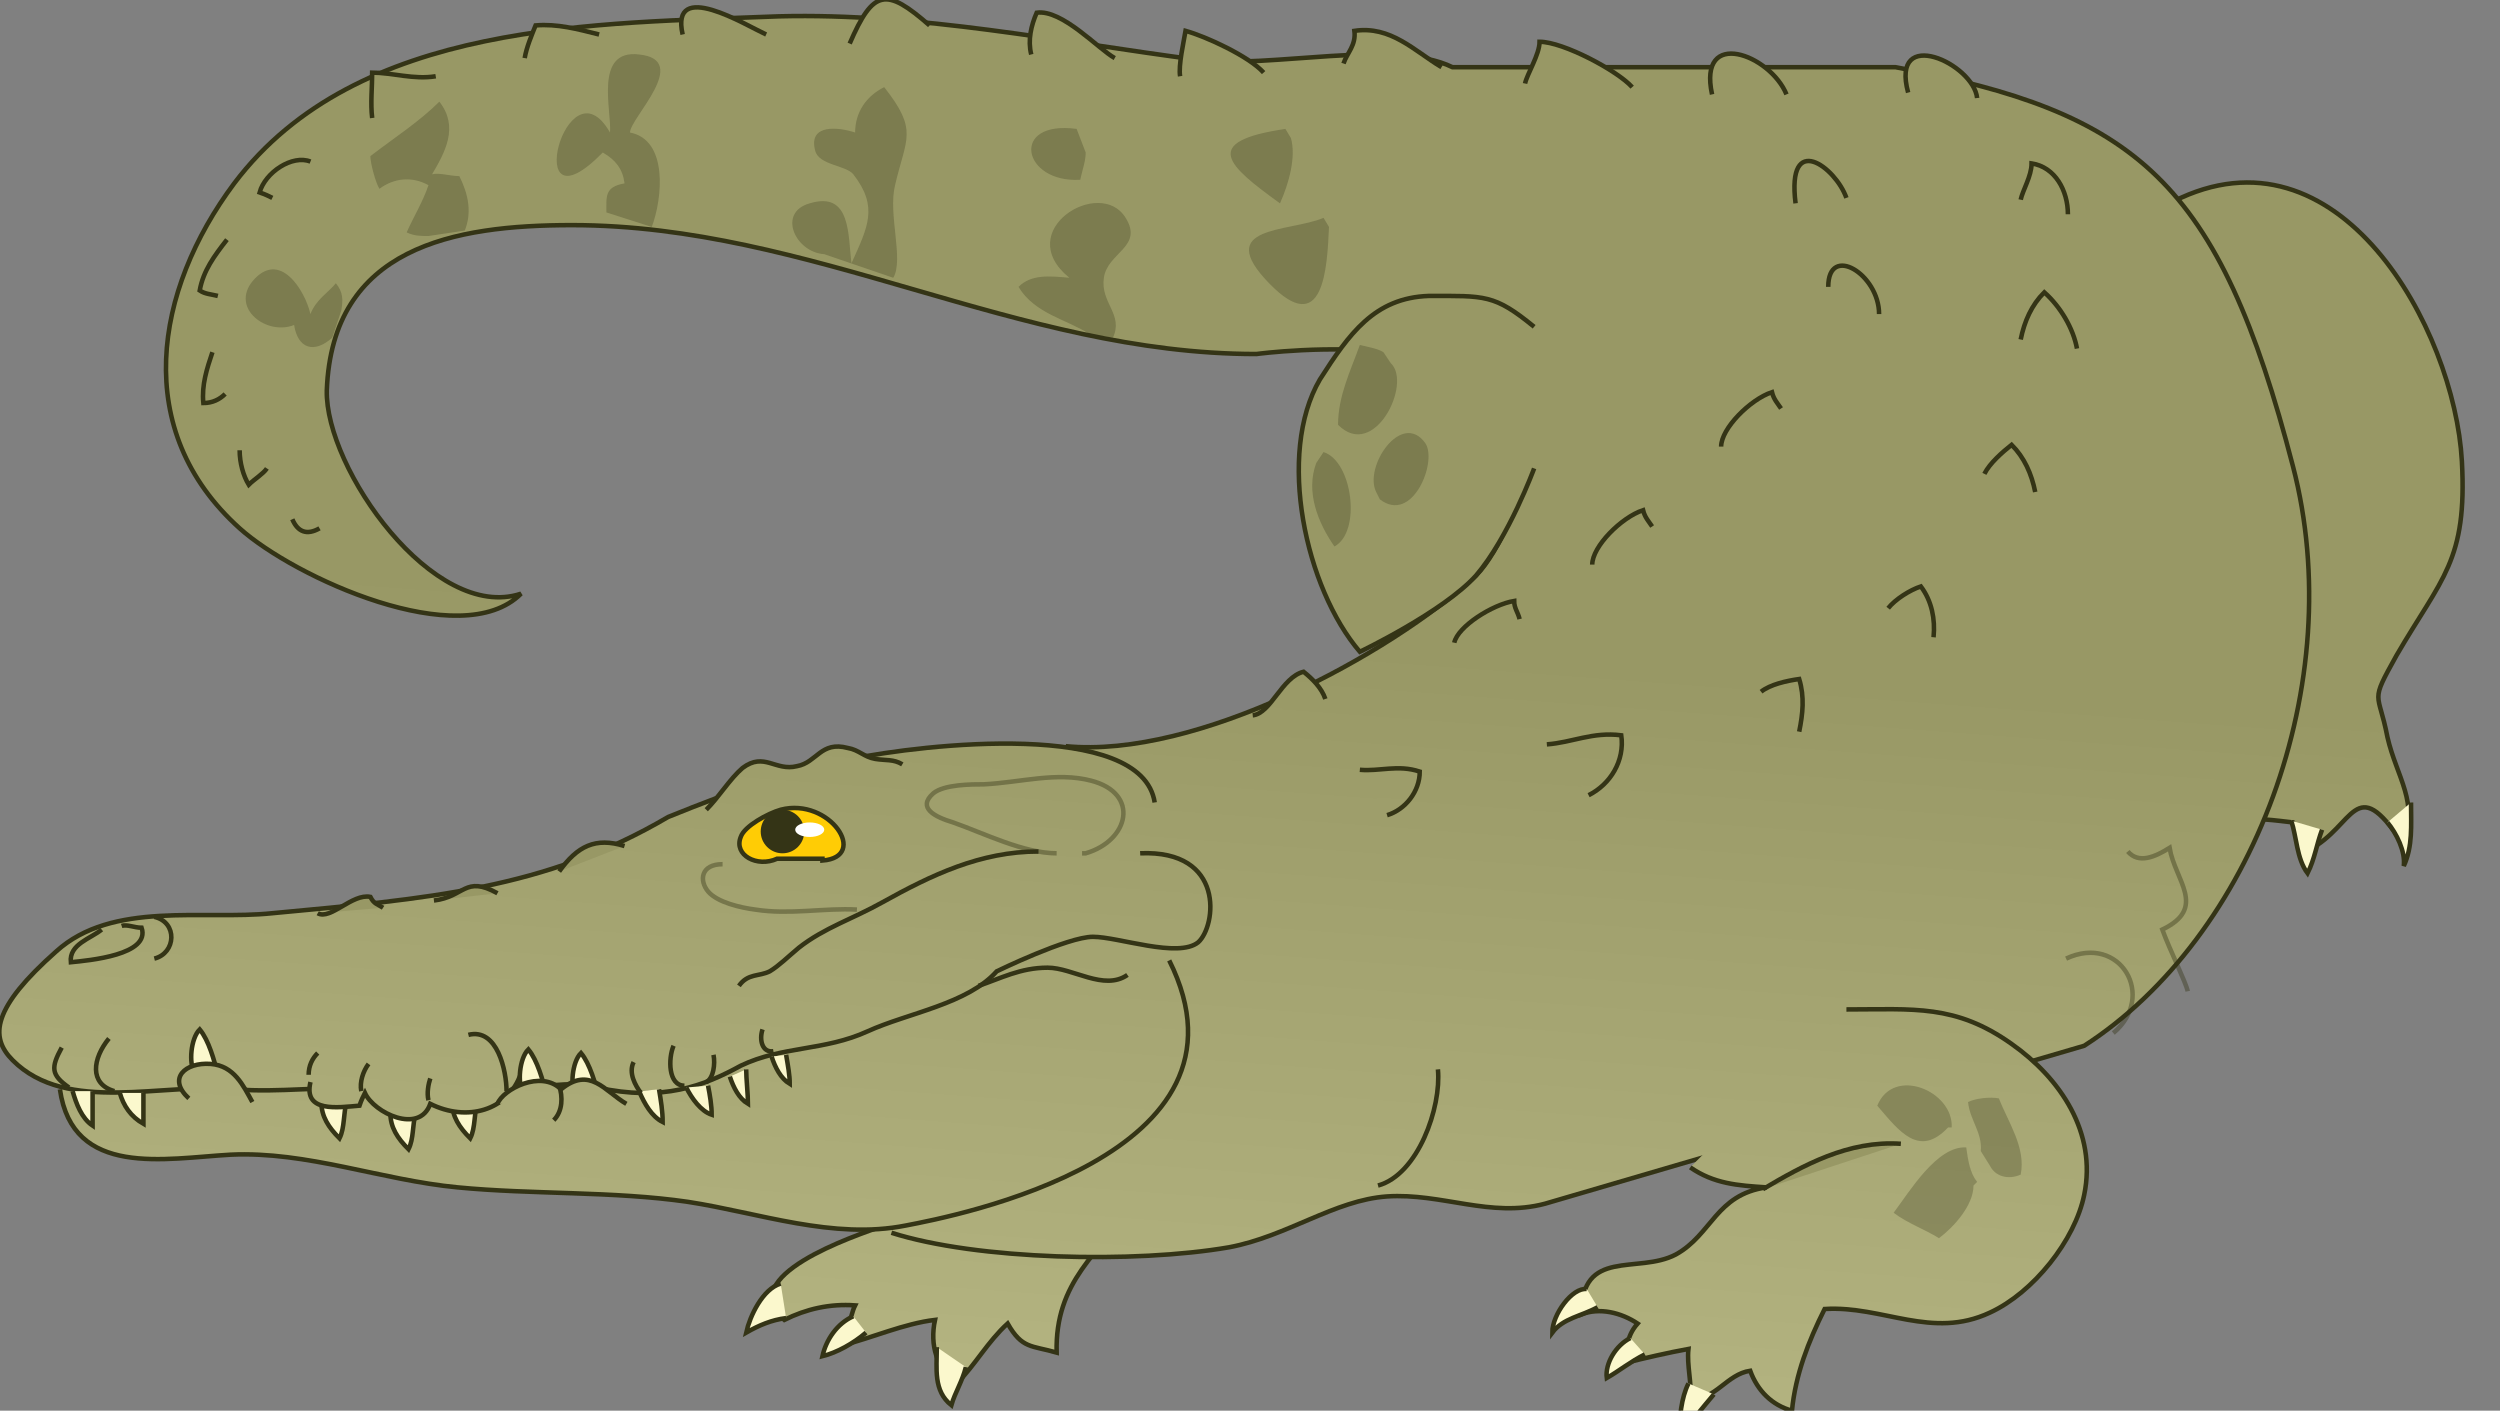 <svg xmlns="http://www.w3.org/2000/svg" version="1.0" viewBox="0 0 137.7 77.7"><rect x="0" y="0" width="137.7" height="77.7" fill="#808080" stroke="none"/><switch><g><linearGradient id="a" x1="120.344" x2="126.112" y1="115.942" y2="39.226" gradientUnits="userSpaceOnUse"><stop offset="0" stop-color="#cbcb98"/><stop offset="1" stop-color="#989865"/></linearGradient><path fill="url(#a)" stroke="#343416" stroke-width=".25" d="M119.7 11.1c9.1-4.6 15.5 7 15.9 14.3.3 5.5-1.1 6.4-3.6 10.7-1.5 2.7-1 1.9-.5 4.5.5 2.2 1.8 3.7.8 5.8-2.6-3.9-2.6-.9-5.1.4-.2-.5-.6-1-.9-1.5-.9-.1-2.2-.3-3.1-.1"/><linearGradient id="b" x1="49.382" x2="55.15" y1="110.767" y2="34.05" gradientUnits="userSpaceOnUse"><stop offset="0" stop-color="#cbcb98"/><stop offset="1" stop-color="#989865"/></linearGradient><path fill="url(#b)" stroke="#343416" stroke-width=".25" d="M48.7 67.5c-1.7.6-8.3 2.8-5.5 5.2 1.2-.6 2.5-.9 3.9-.8-.3.6-.4 1.8-.7 2.2 1.6-.4 3.4-1.2 5.1-1.4-.3 1.4.1 2.7 1.2 3.5 1-1 1.7-2.3 2.8-3.3.8 1.4 1.3 1.2 2.7 1.6-.1-3.9 2.3-5.5 4.4-8.3"/><linearGradient id="c" x1="61.914" x2="67.667" y1="111.597" y2="35.085" gradientUnits="userSpaceOnUse"><stop offset="0" stop-color="#cbcb98"/><stop offset="1" stop-color="#989865"/></linearGradient><path fill="url(#c)" stroke="#343416" stroke-width=".25" d="M49.1 67.9c4.7 1.5 13.4 1.7 18.6.8 3.2-.6 5.8-2.6 8.7-2.8 3-.2 5.7 1.2 8.7.4l29.7-8.7c9.3-6 14.6-20 11.5-31.9-4.1-15.8-8.6-19.5-21.9-22H80c-3.3-1.6-10 .1-14-.4C58.3 2.3 50.7.7 42.9.9c-10 .4-23.2.2-30 9.2-4.4 5.9-5.7 13.6.3 19 3 2.7 12.2 6.9 15.5 3.6-4.8 1.6-10.8-6.9-10.7-11.2.3-7.9 7-9.1 13.5-9.1 13.2 0 24.5 7.1 37.7 7.1 0 0 16.2-2.2 14.9 6.3-.2 1.3-1.5 4.6-2.8 5.9-4.8 4.4-15.4 10.1-22.6 9.4"/><linearGradient id="d" x1="97.587" x2="103.356" y1="114.392" y2="37.675" gradientUnits="userSpaceOnUse"><stop offset="0" stop-color="#cbcb98"/><stop offset="1" stop-color="#989865"/></linearGradient><path fill="url(#d)" stroke="#343416" stroke-width=".25" d="M101.7 55.6c3.7 0 6-.3 9.1 1.9 2.7 1.9 4.7 4.9 4 8.3-.5 2.5-2.8 5.4-5.2 6.5-3.2 1.5-5.9-.4-9.1-.2-.9 1.8-1.6 3.6-1.8 5.6-1.1-.3-1.9-1.1-2.3-2.2-1.3.2-1.9 1.6-3.3 1.6.1-.9-.2-1.9-.1-2.8-1.1.2-2.4.5-3.6.8.3-.8.1-1.4.8-2.2-.9-.6-2.1-.9-3.1-.5 0-3.7 3.1-2.2 5.2-3.3 2-1.1 2.2-3.3 5-3.7-1.6-.1-2.9-.2-4.2-1.1"/><linearGradient id="e" x1="30.568" x2="36.336" y1="109.351" y2="32.637" gradientUnits="userSpaceOnUse"><stop offset="0" stop-color="#cbcb98"/><stop offset="1" stop-color="#989865"/></linearGradient><path fill="url(#e)" stroke="#343416" stroke-width=".25" d="M3.3 60c.7 4.9 5.8 3.8 9.4 3.6 4.2-.2 8.3 1.4 12.5 1.8 4.1.4 8.6.2 12.7.8 3.9.6 8 2.1 12 1.3 2.6-.5 19.9-3.8 14.5-14.6"/><linearGradient id="f" x1="29.114" x2="34.882" y1="109.242" y2="32.526" gradientUnits="userSpaceOnUse"><stop offset="0" stop-color="#cbcb98"/><stop offset="1" stop-color="#989865"/></linearGradient><path fill="url(#f)" stroke="#343416" stroke-width=".25" d="M63.6 44.2c-.7-4.6-12.8-3.2-16.7-2.4-3.8.8-6.4 1.7-10.1 3.2-6.8 4-13.3 4.5-21.8 5.3-3.8.4-8.8-.7-11.9 2.1-3.5 3.1-3.7 4.7-2.4 6 3 3 8.3 1.2 12.3 1.6 2.4.2 4.8-.2 7.2 0 1.7.2 3.5 1.1 5.3.8 2.5-.4 5-1.5 7.4-.9 3.6.8 5.9-.1 7.9-1.2 2.3-1.1 4.6-.8 7-1.9 2.2-1 5.5-1.5 7.1-3.3 0 0 3.9-1.9 5.3-1.9s4.7 1.2 5.8.3c1-.9 1.5-5.1-3.2-4.9"/><linearGradient id="g" x1="71.601" x2="77.37" y1="112.439" y2="35.722" gradientUnits="userSpaceOnUse"><stop offset="0" stop-color="#cbcb98"/><stop offset="1" stop-color="#989865"/></linearGradient><path fill="url(#g)" stroke="#343416" stroke-width=".25" d="M84.5 18c-2.2-1.8-2.7-1.7-5.8-1.7-3 .1-4.4 2.1-6 4.6-2.4 4.1-.8 11.5 2.2 15 0 0 4.6-2.2 6.4-4.2 1.8-2.1 3.2-5.9 3.2-5.9"/><linearGradient id="h" x1="94.736" x2="100.504" y1="114.159" y2="37.457" gradientUnits="userSpaceOnUse"><stop offset="0" stop-color="#cbcb98"/><stop offset="1" stop-color="#989865"/></linearGradient><path fill="url(#h)" stroke="#343416" stroke-width=".25" d="M100.7 15.8c0-2.4 2.8-.7 2.8 1.5"/><linearGradient id="i" x1="92.482" x2="98.25" y1="114.005" y2="37.291" gradientUnits="userSpaceOnUse"><stop offset="0" stop-color="#cbcb98"/><stop offset="1" stop-color="#989865"/></linearGradient><path fill="url(#i)" stroke="#343416" stroke-width=".25" d="M101.7 10.9c-.6-1.7-3.3-3.7-2.8.3"/><linearGradient id="j" x1="88.067" x2="93.837" y1="113.693" y2="36.965" gradientUnits="userSpaceOnUse"><stop offset="0" stop-color="#cbcb98"/><stop offset="1" stop-color="#989865"/></linearGradient><path fill="url(#j)" stroke="#343416" stroke-width=".25" d="M98.4 5.2c-.9-2.2-4.9-3.7-4.1 0"/><linearGradient id="k" x1="78.806" x2="84.575" y1="113.006" y2="36.272" gradientUnits="userSpaceOnUse"><stop offset="0" stop-color="#cbcb98"/><stop offset="1" stop-color="#989865"/></linearGradient><path fill="url(#k)" stroke="#343416" stroke-width=".25" d="M89.9 4.8c-.8-.9-3.8-2.5-5.1-2.5 0 .7-.7 1.8-.8 2.3"/><linearGradient id="l" x1="68.534" x2="74.302" y1="112.202" y2="35.489" gradientUnits="userSpaceOnUse"><stop offset="0" stop-color="#cbcb98"/><stop offset="1" stop-color="#989865"/></linearGradient><path fill="url(#l)" stroke="#343416" stroke-width=".25" d="M79.4 3.7c-1.5-.9-2.8-2.3-4.8-2 .1.8-.4 1.2-.6 1.8"/><linearGradient id="m" x1="59.238" x2="65.009" y1="111.55" y2="34.805" gradientUnits="userSpaceOnUse"><stop offset="0" stop-color="#cbcb98"/><stop offset="1" stop-color="#989865"/></linearGradient><path fill="url(#m)" stroke="#343416" stroke-width=".25" d="M69.6 4c-.8-.9-3.2-2-4.3-2.3-.1.6-.4 1.9-.3 2.5"/><linearGradient id="n" x1="50.975" x2="56.743" y1="110.877" y2="34.168" gradientUnits="userSpaceOnUse"><stop offset="0" stop-color="#cbcb98"/><stop offset="1" stop-color="#989865"/></linearGradient><path fill="url(#n)" stroke="#343416" stroke-width=".25" d="M61.4 3.2c-.9-.5-2.9-2.7-4.3-2.5-.3.7-.5 1.5-.3 2.3"/><linearGradient id="o" x1="40.877" x2="46.645" y1="110.119" y2="33.409" gradientUnits="userSpaceOnUse"><stop offset="0" stop-color="#cbcb98"/><stop offset="1" stop-color="#989865"/></linearGradient><path fill="url(#o)" stroke="#343416" stroke-width=".25" d="M51.2 1.4c-2.4-2.1-3.1-2-4.4 1"/><linearGradient id="p" x1="31.768" x2="37.536" y1="109.442" y2="32.727" gradientUnits="userSpaceOnUse"><stop offset="0" stop-color="#cbcb98"/><stop offset="1" stop-color="#989865"/></linearGradient><path fill="url(#p)" stroke="#343416" stroke-width=".25" d="M42.2 1.9c-1.1-.5-5.3-3.1-4.6 0"/><linearGradient id="q" x1="22.948" x2="28.719" y1="108.831" y2="32.078" gradientUnits="userSpaceOnUse"><stop offset="0" stop-color="#cbcb98"/><stop offset="1" stop-color="#989865"/></linearGradient><path fill="url(#q)" stroke="#343416" stroke-width=".25" d="M33 1.9c-1.2-.3-2.3-.6-3.5-.5-.2.5-.5 1.2-.6 1.8"/><linearGradient id="r" x1="14.421" x2="20.189" y1="108.125" y2="31.419" gradientUnits="userSpaceOnUse"><stop offset="0" stop-color="#cbcb98"/><stop offset="1" stop-color="#989865"/></linearGradient><path fill="url(#r)" stroke="#343416" stroke-width=".25" d="M24 4.2c-1.2.2-2.4-.2-3.5-.2 0 .8-.1 1.7 0 2.5"/><linearGradient id="s" x1="8.337" x2="14.106" y1="107.699" y2="30.969" gradientUnits="userSpaceOnUse"><stop offset="0" stop-color="#cbcb98"/><stop offset="1" stop-color="#989865"/></linearGradient><path fill="url(#s)" stroke="#343416" stroke-width=".25" d="M17.1 8.9c-1-.4-2.5.6-2.8 1.7.3.1.5.2.7.3"/><linearGradient id="t" x1="4.756" x2="10.523" y1="107.391" y2="30.692" gradientUnits="userSpaceOnUse"><stop offset="0" stop-color="#cbcb98"/><stop offset="1" stop-color="#989865"/></linearGradient><path fill="url(#t)" stroke="#343416" stroke-width=".25" d="M12.5 13.2c-.7.9-1.3 1.7-1.5 2.8.3.2.6.2 1 .3"/><linearGradient id="u" x1="5.398" x2="11.167" y1="107.464" y2="30.744" gradientUnits="userSpaceOnUse"><stop offset="0" stop-color="#cbcb98"/><stop offset="1" stop-color="#989865"/></linearGradient><path fill="url(#u)" stroke="#343416" stroke-width=".25" d="M11.7 19.4c-.3.9-.6 1.8-.5 2.8.5 0 .9-.2 1.2-.5"/><linearGradient id="v" x1="7.822" x2="13.591" y1="107.663" y2="30.927" gradientUnits="userSpaceOnUse"><stop offset="0" stop-color="#cbcb98"/><stop offset="1" stop-color="#989865"/></linearGradient><path fill="url(#v)" stroke="#343416" stroke-width=".25" d="M13.2 24.8c0 .7.2 1.4.5 1.9.3-.3.8-.6 1-.9"/><linearGradient id="w" x1="10.89" x2="16.664" y1="107.945" y2="31.159" gradientUnits="userSpaceOnUse"><stop offset="0" stop-color="#cbcb98"/><stop offset="1" stop-color="#989865"/></linearGradient><path fill="url(#w)" stroke="#343416" stroke-width=".25" d="M16.1 28.6c.3.7.8.9 1.5.5"/><linearGradient id="x" x1="76.027" x2="81.794" y1="112.749" y2="36.053" gradientUnits="userSpaceOnUse"><stop offset="0" stop-color="#cbcb98"/><stop offset="1" stop-color="#989865"/></linearGradient><path fill="url(#x)" stroke="#343416" stroke-width=".25" d="M80.1 35.4c.2-.9 2.1-2.1 3.3-2.3 0 .4.2.6.3 1"/><linearGradient id="y" x1="65.564" x2="71.331" y1="111.963" y2="35.268" gradientUnits="userSpaceOnUse"><stop offset="0" stop-color="#cbcb98"/><stop offset="1" stop-color="#989865"/></linearGradient><path fill="url(#y)" stroke="#343416" stroke-width=".25" d="M69 39.4c1-.1 1.6-2.1 2.8-2.4.5.4 1 .9 1.2 1.5"/><linearGradient id="z" x1="98.694" x2="104.464" y1="114.497" y2="37.766" gradientUnits="userSpaceOnUse"><stop offset="0" stop-color="#cbcb98"/><stop offset="1" stop-color="#989865"/></linearGradient><path fill="url(#z)" stroke="#343416" stroke-width=".25" d="M105.1 5.1c-1-3.7 3.6-1.6 3.8.3"/><linearGradient id="A" x1="104.802" x2="110.572" y1="114.969" y2="38.228" gradientUnits="userSpaceOnUse"><stop offset="0" stop-color="#cbcb98"/><stop offset="1" stop-color="#989865"/></linearGradient><path fill="url(#A)" stroke="#343416" stroke-width=".25" d="M111.3 11c.1-.5.6-1.3.6-2 1.3.2 2 1.5 2 2.8"/><linearGradient id="B" x1="105.627" x2="111.394" y1="114.971" y2="38.274" gradientUnits="userSpaceOnUse"><stop offset="0" stop-color="#cbcb98"/><stop offset="1" stop-color="#989865"/></linearGradient><path fill="url(#B)" stroke="#343416" stroke-width=".25" d="M111.3 18.7c.2-1 .6-1.9 1.3-2.6.9.8 1.6 2 1.8 3.1"/><linearGradient id="C" x1="104.032" x2="109.801" y1="114.892" y2="38.162" gradientUnits="userSpaceOnUse"><stop offset="0" stop-color="#cbcb98"/><stop offset="1" stop-color="#989865"/></linearGradient><path fill="url(#C)" stroke="#343416" stroke-width=".25" d="M109.3 26.1c.3-.6 1-1.2 1.5-1.6.7.7 1.1 1.6 1.3 2.6"/><linearGradient id="D" x1="81.846" x2="87.613" y1="113.201" y2="36.492" gradientUnits="userSpaceOnUse"><stop offset="0" stop-color="#cbcb98"/><stop offset="1" stop-color="#989865"/></linearGradient><path fill="url(#D)" stroke="#343416" stroke-width=".25" d="M85.2 41c1.4-.1 2.5-.7 4.1-.5.2 1.4-.6 2.7-1.8 3.3"/><linearGradient id="E" x1="83.036" x2="88.803" y1="113.281" y2="36.58" gradientUnits="userSpaceOnUse"><stop offset="0" stop-color="#cbcb98"/><stop offset="1" stop-color="#989865"/></linearGradient><path fill="url(#E)" stroke="#343416" stroke-width=".25" d="M87.7 31.1c0-1 1.6-2.6 2.8-3 .1.4.3.6.5.9"/><linearGradient id="F" x1="89.622" x2="95.391" y1="113.808" y2="37.08" gradientUnits="userSpaceOnUse"><stop offset="0" stop-color="#cbcb98"/><stop offset="1" stop-color="#989865"/></linearGradient><path fill="url(#F)" stroke="#343416" stroke-width=".25" d="M94.8 24.6c0-1 1.6-2.6 2.8-3 .1.4.3.6.5.9"/><linearGradient id="G" x1="99.287" x2="105.056" y1="114.525" y2="37.803" gradientUnits="userSpaceOnUse"><stop offset="0" stop-color="#cbcb98"/><stop offset="1" stop-color="#989865"/></linearGradient><path fill="url(#G)" stroke="#343416" stroke-width=".25" d="M104 33.5c.4-.5 1.2-1 1.8-1.2.6.8.8 1.8.7 2.8"/><linearGradient id="H" x1="92.46" x2="98.228" y1="113.998" y2="37.291" gradientUnits="userSpaceOnUse"><stop offset="0" stop-color="#cbcb98"/><stop offset="1" stop-color="#989865"/></linearGradient><path fill="url(#H)" stroke="#343416" stroke-width=".25" d="M97 38.1c.5-.4 1.4-.6 2.1-.7.3 1 .2 1.9 0 2.9"/><linearGradient id="I" x1="71.342" x2="77.11" y1="112.412" y2="35.702" gradientUnits="userSpaceOnUse"><stop offset="0" stop-color="#cbcb98"/><stop offset="1" stop-color="#989865"/></linearGradient><path fill="url(#I)" stroke="#343416" stroke-width=".25" d="M74.9 42.4c1.1.1 2.1-.3 3.3.1 0 1.1-.8 2.1-1.8 2.4"/><path fill="#989865" stroke="#343416" stroke-width=".25" d="M97.1 65.5c2.2-1.3 4.7-2.7 7.6-2.5"/><path fill="#FBF8CD" stroke="#343416" stroke-width=".25" d="M37.8 59.9c.3.6.8 1.3 1.4 1.5 0-.5-.1-1.1-.2-1.6m1.2-.5c.2.6.5 1.2 1 1.5 0-.5-.1-1.4-.1-1.9m1.4-.7c.2.6.5 1.2 1 1.5 0-.5-.1-1-.2-1.6m-8.1 2c.3.7.7 1.4 1.3 1.7 0-.6-.1-1.2-.2-1.8m-25.6-1c-.3-.4-.2-1.8.3-2.3.5.6.8 1.7 1 2.5"/><linearGradient id="J" x1="8.314" x2="14.083" y1="107.684" y2="30.961" gradientUnits="userSpaceOnUse"><stop offset="0" stop-color="#cbcb98"/><stop offset="1" stop-color="#989865"/></linearGradient><path fill="url(#J)" stroke="#343416" stroke-width=".25" d="M10.4 60.5c-1.2-1.1-.2-2 1.2-1.9 1.3.1 1.8 1.2 2.3 2.1"/><path fill="#FBF8CD" stroke="#343416" stroke-width=".25" d="M21.5 61.3c0 .8.4 1.4 1 2 .3-.6.2-1.3.4-2m2-.6c0 .8.4 1.4 1 2 .3-.6.2-1.4.4-2m-8.6 0c0 .8.4 1.4 1 2 .3-.6.2-1.4.4-2"/><linearGradient id="K" x1="19.153" x2="24.92" y1="108.491" y2="31.78" gradientUnits="userSpaceOnUse"><stop offset="0" stop-color="#cbcb98"/><stop offset="1" stop-color="#989865"/></linearGradient><path fill="url(#K)" stroke="#343416" stroke-width=".25" d="M17.1 59.6c-.4 1.7 1.5 1.4 2.7 1.3.1-.3.2-.5.3-.7.5 1.1 3 2.3 3.6.6 2 1 4.3.4 5-1.7"/><path fill="#FBF8CD" stroke="#343416" stroke-width=".25" d="M6.6 60.2c.2.7.6 1.3 1.3 1.7v-1.7M4 60.1c.2.7.5 1.5 1.1 1.9v-1.9m23.7 0c-.3-.4-.2-1.8.3-2.3.5.6.8 1.7 1 2.5m1.6 0c-.3-.4-.2-1.8.3-2.3.5.6.8 1.7 1 2.5"/><linearGradient id="L" x1="27.336" x2="33.104" y1="109.107" y2="32.395" gradientUnits="userSpaceOnUse"><stop offset="0" stop-color="#cbcb98"/><stop offset="1" stop-color="#989865"/></linearGradient><path fill="url(#L)" stroke="#343416" stroke-width=".25" d="M27.4 60.8c.3-.8 2.4-1.9 3.5-.8 1.6-1.3 2.4.1 3.6.8"/><path fill="none" stroke="#343416" stroke-width=".25" d="M17 59.2c0-.5.2-.9.5-1.2m2.4 2.1c-.1-.5.1-1.1.4-1.5m3.3 2c-.1-.4 0-.9.1-1.2m7.1.4c.2.6.2 1.4-.3 1.9M6.3 60.1c-1.4-.4-1.2-1.8-.3-2.9m-2.2 2.7c-1-.7-1-1.1-.4-2.2m34.3 2.1c-.9 0-.9-1.5-.6-2.2m5.5.3c-.6.1-.8-.6-.6-1.2m-6.7 3.5c-.3-.4-.7-1.1-.4-1.7m4 1.1c.4-.2.5-1 .4-1.5M25.8 57c1.6-.4 2.1 2 2.1 3.1m26-5.8c1.2-.4 2.3-1 3.8-1 1.4 0 3.1 1.3 4.4.4M5.6 51.2c-.6.5-1.8.8-1.7 1.8 1-.1 4.4-.4 3.9-1.9-.4 0-.8-.2-1.1-.1m1.8-.5c1.3.3 1.2 2 0 2.3m32.2 1.5c.5-.7 1.1-.5 1.7-.8.5-.3 1-.8 1.6-1.3 1.4-1.1 3-1.6 4.6-2.5 2.7-1.5 5.4-2.8 8.6-2.8"/><path fill="#989865" stroke="#343416" stroke-width=".25" d="M17.5 50.3c.7.4 1.9-1.1 2.9-.9.2.4.4.4.7.6m2.8-.4c1.7-.2 1.7-1.4 3.5-.4m3.4-1.2c1-1.4 2-1.9 3.6-1.4"/><linearGradient id="M" x1="39.315" x2="45.084" y1="110.017" y2="33.293" gradientUnits="userSpaceOnUse"><stop offset="0" stop-color="#cbcb98"/><stop offset="1" stop-color="#989865"/></linearGradient><path fill="url(#M)" stroke="#343416" stroke-width=".25" d="M38.9 44.6c.7-.7 1.3-1.7 2-2.3 1.2-.9 1.8.2 3-.1 1.1-.2 1.3-1.4 2.8-1 .6.1.9.5 1.5.6.6.1 1 0 1.5.3"/><path fill="#FFCC05" stroke="#343416" stroke-width=".25" d="M45.3 47.4c2.6-.2.4-3.5-2.3-2.8-.7.2-2 .9-2.2 1.5-.4 1 .9 1.7 2 1.2h2.5z"/><path fill="none" stroke="#343416" stroke-width=".25" d="M58.2 47c-1.8 0-4-1.1-5.7-1.7-1-.3-2-.8-1.1-1.6.6-.5 2.1-.5 2.8-.5 2-.1 4-.7 5.9-.2 2.7.7 2.1 3.3-.3 4h-.2m-19.8.6c-1.2 0-1.3.9-.8 1.5s1.8.9 2.6 1c1.9.3 3.8-.1 5.6 0" opacity=".4"/><circle cx="43.1" cy="45.8" r="1.2" fill="#343416"/><ellipse cx="44.6" cy="45.7" fill="#FFF" rx=".8" ry=".4"/><path fill="#343416" d="M109.1 63.4c.1-1-.6-1.7-.7-2.7.4-.2 1.2-.3 1.7-.2.5 1.3 1.5 2.7 1.2 4.2-.7.3-1.4.1-1.7-.5m-2.1-2.1c.1-2-3.2-3.4-4.1-1.2 1.2 1.4 2.3 2.9 3.9 1.2m1.4 3.2c0 1.1-1.1 2.3-1.9 2.9-.8-.5-1.7-.8-2.5-1.4.9-1.2 2.4-3.7 4-3.6.1.7.2 1.4.6 1.9M76.2 19.4c-.3-.2-.9-.3-1.3-.4-.5 1.4-1.2 2.8-1.2 4.4 2 2 4.1-2.3 2.9-3.4m-4.1 5.5c-.6 1.6.1 3.3 1 4.6 1.5-.8 1-4.7-.6-5.2m2.9 2.2c-.7-1.4 1.4-4.5 2.7-2.7.7 1-.7 4.5-2.5 3.1M18.8 17.1c.1-.6.1-1-.3-1.5-.4.5-1.1.9-1.4 1.7-.3-1.3-1.7-3.6-3.2-1.8-1.2 1.5.8 3 2.3 2.4.2 1.3 1.1 1.6 2.1.7m5.3-5.6c-.4 0-.8 0-1.2-.2.4-.9.9-1.7 1.2-2.6-.9-.5-1.9-.4-2.7.2-.2-.3-.5-1.4-.5-1.8 1.3-1 2.7-1.9 3.8-3 1.1 1.4.3 2.8-.4 4 .4-.1 1 .1 1.5.1.5 1 .7 2 .3 3m7.8-1c0-.9-.1-1.4 1-1.6-.1-.8-.5-1.3-1.2-1.7-4.6 4.7-2-5.3.4-1.1.1-1.2-.9-4.6 1.6-4.3 2.9.3-.5 3.5-.5 4.3 2.1.4 1.8 3.6 1.2 5.2m9.5 1.5c-1.6-.1-2.6-2.3-.8-2.8 2.3-.7 2.1 1.8 2.3 3.3.9-2 1.5-3.1.1-4.9-.4-.5-1.9-.5-2.1-1.3-.4-1.5 1.3-1.3 2.2-1 0-1.1.6-2 1.6-2.5 1.9 2.4 1.2 2.8.6 5.4-.4 1.6.5 4.1-.1 5.1m10.1-8.2c-3.7-.5-3 3 .2 2.8.1-.5.3-1 .3-1.5m.2 10c-1.2-.8-3-1.1-3.9-2.6.7-.7 1.7-.6 2.8-.5-3.2-2.6 1.7-5.6 3.1-3.3 1 1.6-1 1.9-1.2 3.3-.2 1.4 1.1 2 .5 3.3m9.5-11.5c-4.7.7-3.2 2-.3 4.1.5-1.1.9-2.6.6-3.6m1.8 4.4c-1.9.8-6.1.4-3 3.6 3 3.1 3.2-.8 3.3-3.1" opacity=".28"/><path fill="none" stroke="#343416" stroke-width=".25" d="M116.4 56.9c2.4-2 .4-5.5-2.6-4.1m6.7 1.8c-.1-.5-1-2.3-1.4-3.4 2.5-1.2.7-2.7.4-4.5-.8.5-1.7.9-2.3.2" opacity=".4"/><path fill="none" stroke="#343416" stroke-width=".25" d="M75.9 65.3c2.2-.6 3.5-4.3 3.3-6.4"/><path fill="#FBF8CD" stroke="#343416" stroke-width=".25" d="M87.4 71c-.8-.1-1.9 1.4-1.9 2.4.6-.8 1.6-.9 2.5-1.4m1.8 1.7c-.8.4-1.4 1.4-1.3 2.2.7-.4 1.3-.9 2.1-1.3M43 70.7c-1 .3-1.7 1.8-1.9 2.7.7-.4 1.4-.7 2.2-.8m3.7-.1c-.9.4-1.5 1.3-1.7 2.2.8-.2 1.7-.7 2.4-1.3m3.9.8c0 1.2-.2 2.4.8 3.2.2-.7.6-1.3.8-2.1m73-30.1c.3.9.3 2.1.9 2.9.4-.8.5-1.6.8-2.4m4.9-1.5c0 1.3.1 2.4-.4 3.5.1-.8-.4-1.8-.9-2.4M93 76.2c-.4.8-.5 1.9-.5 2.8.7-.7 1.3-1.5 1.9-2.2"/></g></switch></svg>
